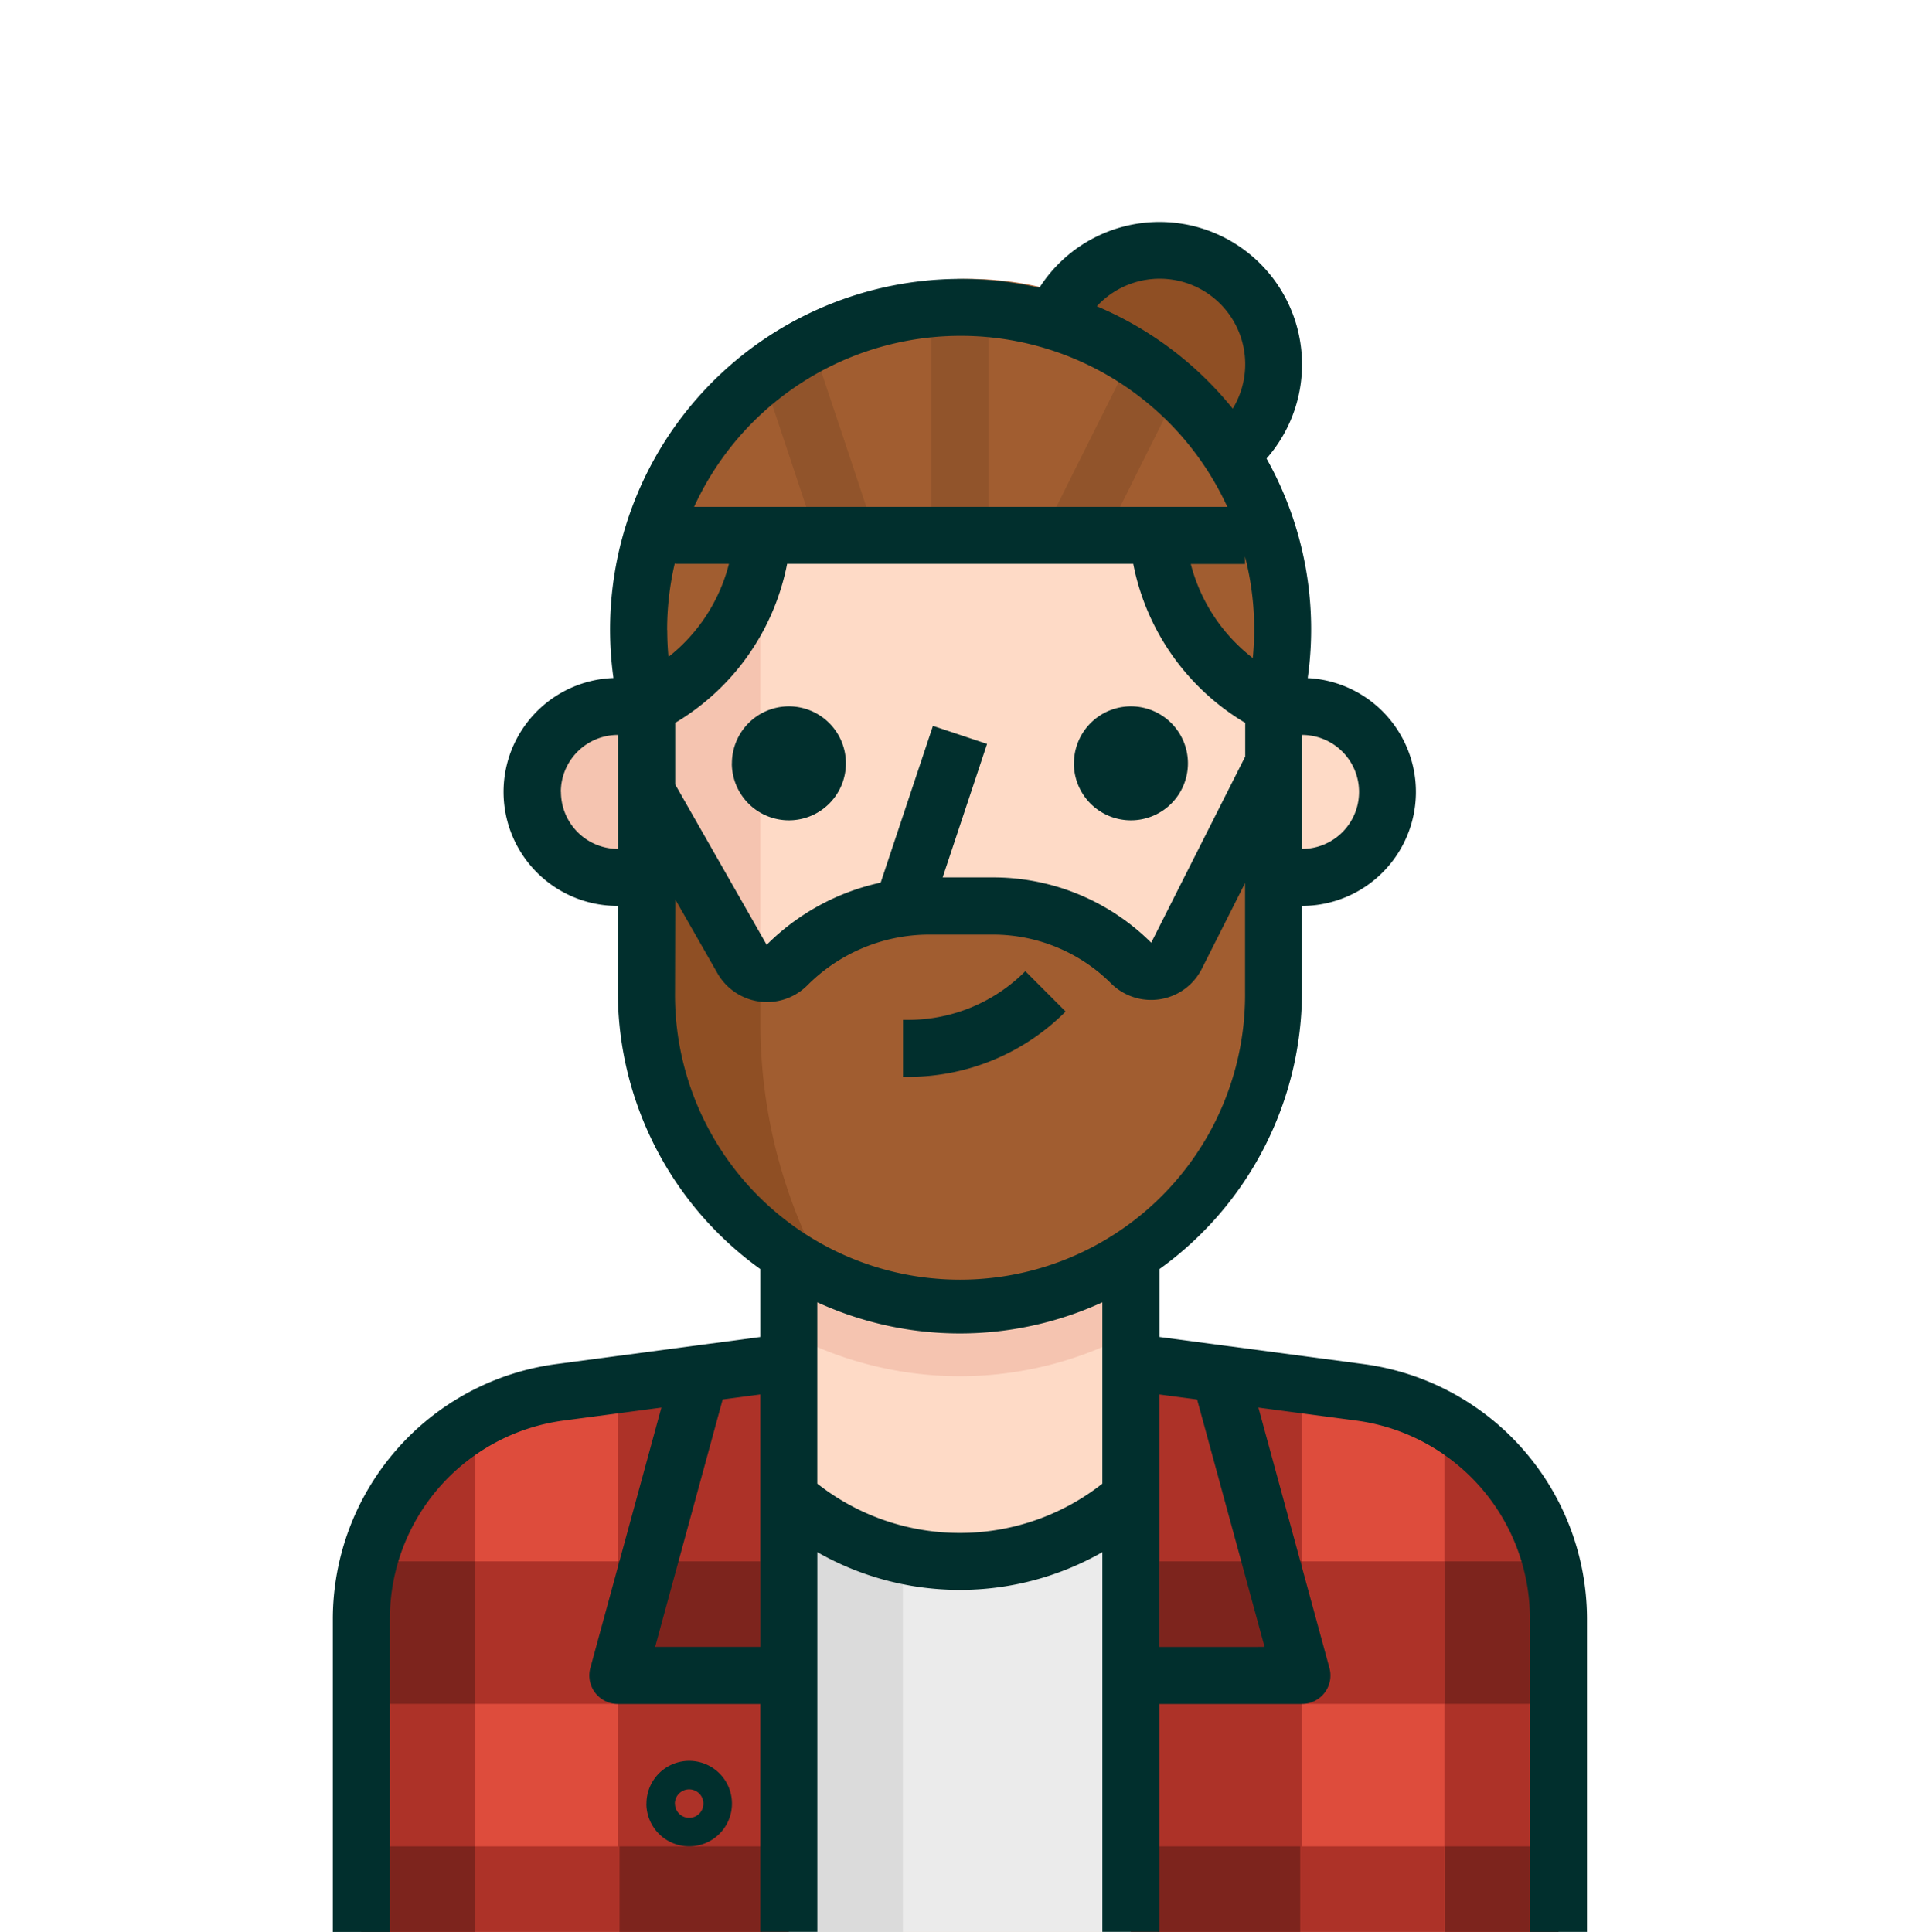 <svg id="h-9" xmlns="http://www.w3.org/2000/svg" width="52" height="52.247" viewBox="0 0 52 52.247">
  <g id="_022-man-4" data-name="022-man-4" transform="translate(9 6)">
    <path id="Tracé_4066" data-name="Tracé 4066" d="M214.053,298.679H204.8v19.269h9.249V298.679Z" transform="translate(-192.472 -271.701)" fill="#fedac6"/>
    <g id="Groupe_1733" data-name="Groupe 1733" transform="translate(0.771 30.832)">
      <path id="Tracé_4067" data-name="Tracé 4067" d="M82.158,342.169a6.166,6.166,0,0,0-5.349,6.112v8.478H88.37V341.344Z" transform="translate(-76.809 -341.344)" fill="#de4c3c"/>
      <path id="Tracé_4068" data-name="Tracé 4068" d="M318.763,348.282a6.166,6.166,0,0,0-5.349-6.112l-6.212-.825V356.76h11.561v-8.478Z" transform="translate(-286.391 -341.345)" fill="#de4c3c"/>
    </g>
    <path id="Tracé_4069" data-name="Tracé 4069" d="M204.8,381.791v11.762h9.249V381.791A7.005,7.005,0,0,1,204.8,381.791Z" transform="translate(-192.472 -347.305)" fill="#ebebeb"/>
    <path id="Union_38" data-name="Union 38" d="M1372.854,1000.777V993.3a8.469,8.469,0,0,1-3.646-6.967v-7.708l-.115-.856a8.562,8.562,0,0,1,.285-3.769h16.648a8.561,8.561,0,0,1,.2,4.362l-.062.263v.77h.563a2.312,2.312,0,1,1,0,4.624h-.562v2.313a8.473,8.473,0,0,1-4.062,7.238v7.206a7.007,7.007,0,0,1-9.249,0Z" transform="translate(-1360.522 -966.291)" fill="#fedac6"/>
    <path id="Tracé_4071" data-name="Tracé 4071" d="M207.887,383.589a6.993,6.993,0,0,1-3.083-1.542v11.739h3.083Z" transform="translate(-192.472 -347.538)" fill="#dbdbdb"/>
    <path id="Tracé_4072" data-name="Tracé 4072" d="M214.053,301.762v-3.083H204.8v3.083A9.827,9.827,0,0,0,214.053,301.762Z" transform="translate(-192.472 -271.701)" fill="#f5c4b0"/>
    <path id="Tracé_4073" data-name="Tracé 4073" d="M174.652,17.088a8.71,8.71,0,0,0-8.332,6.166h16.648A8.7,8.7,0,0,0,174.652,17.088Z" transform="translate(-157.464 -15.545)" fill="#a15d30"/>
    <g id="Groupe_1734" data-name="Groupe 1734" transform="translate(8.267 2.312)">
      <path id="Union_30" data-name="Union 30" d="M1360.821,981.626a8.658,8.658,0,0,1,.293-3.769h2.913c0,3.083-3.082,4.624-3.082,4.625Zm14-3.769h2.944a8.661,8.661,0,0,1,.193,4.362l-.054.262S1374.818,980.94,1374.818,977.856Zm0,0h-10.791v0h-2.913a8.7,8.7,0,0,1,16.648,0Z" transform="translate(-1360.733 -971.688)" fill="#a15d30"/>
    </g>
    <path id="Union_35" data-name="Union 35" d="M1372.083,986.332v-3.082h-.771a2.312,2.312,0,1,1,0-4.624h.771s3.083-1.542,3.083-4.625v11.284a11.94,11.94,0,0,0,1.072,4.948l1.919,4.231A8.476,8.476,0,0,1,1372.083,986.332Z" transform="translate(-1363.605 -965.52)" fill="#f5c4b0"/>
    <g id="Groupe_1735" data-name="Groupe 1735" transform="translate(11.6 2.313)">
      <path id="Union_29" data-name="Union 29" d="M1365.15,977.51l2.312-4.624,1.379.689-2.312,4.624Zm-7.75-4.035,1.463-.487,1.542,4.625-1.463.487Zm4.586,4.379v-6.166h1.542v6.166Z" transform="translate(-1357.4 -971.687)" fill="#91542b"/>
    </g>
    <path id="Tracé_4081" data-name="Tracé 4081" d="M176.491,167.36a.771.771,0,0,1-1.249.185A5.324,5.324,0,0,0,171.482,166h-1.688a5.465,5.465,0,0,0-3.854,1.6.771.771,0,0,1-1.09.005.748.748,0,0,1-.128-.167l-2.582-4.663v5.542a8.478,8.478,0,1,0,16.957,0V162.15Z" transform="translate(-153.662 -147.504)" fill="#a15d30"/>
    <g id="Groupe_1736" data-name="Groupe 1736" transform="translate(8.478 0.773)">
      <path id="Tracé_4082" data-name="Tracé 4082" d="M165.222,174.086a.769.769,0,0,1-.5-.362l-2.582-4.663V174.6a8.478,8.478,0,0,0,4.817,7.638,14.085,14.085,0,0,1-1.734-6.752v-1.4Z" transform="translate(-162.139 -154.563)" fill="#8f4f24"/>
      <path id="Tracé_4083" data-name="Tracé 4083" d="M288.877,8.555A3.083,3.083,0,0,0,286.21,10.1l4.709,3.854a3.083,3.083,0,0,0-2.043-5.4Z" transform="translate(-275.003 -8.555)" fill="#8f4f24"/>
    </g>
    <g id="Groupe_1737" data-name="Groupe 1737" transform="translate(0.771 31.601)">
      <rect id="Rectangle_336" data-name="Rectangle 336" width="4.625" height="14.644" transform="translate(6.936)" fill="#ad3228"/>
      <path id="Tracé_4084" data-name="Tracé 4084" d="M79.891,372.284H76.808V361.493l3.083-3.083Z" transform="translate(-76.808 -357.638)" fill="#ad3228"/>
      <rect id="Rectangle_337" data-name="Rectangle 337" width="3.854" height="3.854" transform="translate(3.082 4.625)" fill="#ad3228"/>
    </g>
    <g id="Groupe_1738" data-name="Groupe 1738" transform="translate(0.77 36.226)">
      <rect id="Rectangle_338" data-name="Rectangle 338" width="3.854" height="3.854" transform="translate(6.937)" fill="#7d241d"/>
      <rect id="Rectangle_339" data-name="Rectangle 339" width="3.083" height="3.854" fill="#7d241d"/>
      <rect id="Rectangle_340" data-name="Rectangle 340" width="3.854" height="2.312" transform="translate(6.983 7.708)" fill="#7d241d"/>
    </g>
    <g id="Groupe_1739" data-name="Groupe 1739" transform="translate(21.58 31.601)">
      <rect id="Rectangle_341" data-name="Rectangle 341" width="4.625" height="14.644" fill="#ad3228"/>
      <path id="Tracé_4085" data-name="Tracé 4085" d="M401.064,372.284h3.083V361.493l-3.083-3.083Z" transform="translate(-392.585 -357.638)" fill="#ad3228"/>
      <rect id="Rectangle_342" data-name="Rectangle 342" width="3.854" height="3.854" transform="translate(4.625 4.625)" fill="#ad3228"/>
    </g>
    <g id="Groupe_1740" data-name="Groupe 1740" transform="translate(0.77 36.226)">
      <rect id="Rectangle_343" data-name="Rectangle 343" width="3.854" height="3.854" transform="translate(21.581)" fill="#7d241d"/>
      <rect id="Rectangle_344" data-name="Rectangle 344" width="3.083" height="3.854" transform="translate(29.289)" fill="#7d241d"/>
      <rect id="Rectangle_345" data-name="Rectangle 345" width="3.854" height="2.312" transform="translate(21.536 7.708)" fill="#7d241d"/>
      <rect id="Rectangle_346" data-name="Rectangle 346" width="3.083" height="2.312" transform="translate(0 7.708)" fill="#7d241d"/>
    </g>
    <rect id="Rectangle_347" data-name="Rectangle 347" width="3.854" height="2.312" transform="translate(3.853 43.934)" fill="#ad3228"/>
    <rect id="Rectangle_348" data-name="Rectangle 348" width="3.083" height="2.312" transform="translate(30.059 43.934)" fill="#7d241d"/>
    <rect id="Rectangle_349" data-name="Rectangle 349" width="3.854" height="2.312" transform="translate(26.205 43.934)" fill="#ad3228"/>
    <path id="Union_28" data-name="Union 28" d="M1401.372,1020.247v-8.478a5.411,5.411,0,0,0-4.681-5.348l-2.662-.353,1.92,7.04a.769.769,0,0,1-.743.973h-3.855v6.164h-1.542v-10.268a7.771,7.771,0,0,1-3.85,1.021h-.006a7.77,7.77,0,0,1-3.851-1.021v10.269h-1.542v-6.164h-3.853a.77.77,0,0,1-.743-.974l1.92-7.04-2.662.353a5.413,5.413,0,0,0-4.68,5.348v8.479H1369v-8.478a6.96,6.96,0,0,1,6.018-6.876l5.543-.736v-1.836a9.244,9.244,0,0,1-3.854-7.509V992.5a3.083,3.083,0,0,1-.118-6.164,9.481,9.481,0,0,1,11.381-10.582l.135.03a3.854,3.854,0,1,1,6.144,4.617,9.441,9.441,0,0,1,1.113,5.937,3.083,3.083,0,0,1-.155,6.162v2.311a9.244,9.244,0,0,1-3.854,7.51v1.837l5.542.736a6.959,6.959,0,0,1,6.019,6.876v8.477Zm-7.176-7.708-1.825-6.691-1.02-.135v6.827Zm-16.48,0h2.844v-6.827l-1.018.135Zm8.237-3.082h.005a6.228,6.228,0,0,0,3.851-1.333v-3.293h0v-1.611a9.245,9.245,0,0,1-7.708,0v1.612c0,.012,0,.025,0,.037v3.255A6.23,6.23,0,0,0,1385.953,1009.457Zm-7.7-14.645a7.708,7.708,0,1,0,15.415,0v-2.93l-1.164,2.307a1.548,1.548,0,0,1-.286.4,1.532,1.532,0,0,1-1.088.453h0a1.532,1.532,0,0,1-1.088-.449,4.526,4.526,0,0,0-3.2-1.317h-1.7a4.661,4.661,0,0,0-3.31,1.371,1.542,1.542,0,0,1-2.432-.328l-1.14-1.994Zm2.479-1.26a6.218,6.218,0,0,1,3.083-1.682l1.413-4.239,1.463.488-1.2,3.61h1.35a6.052,6.052,0,0,1,4.289,1.766l2.542-5.035v-.911a6.435,6.435,0,0,1-3.028-4.3h-9.359a6.432,6.432,0,0,1-3.027,4.3v1.666Zm14.477-2.594a1.541,1.541,0,0,0,0-3.082Zm-20.04-1.542a1.543,1.543,0,0,0,1.542,1.542v-3.082A1.543,1.543,0,0,0,1375.166,989.417Zm18.708-3.623a7.884,7.884,0,0,0-.21-2.74v.2H1392.2A4.691,4.691,0,0,0,1393.874,985.794Zm-15.834-.752c0,.241.011.483.034.724a4.67,4.67,0,0,0,1.635-2.516h-1.46v-.036A7.935,7.935,0,0,0,1378.04,985.042Zm15.145-3.334a7.932,7.932,0,0,0-14.419,0Zm.149-2.658.023-.039a2.312,2.312,0,0,0-3.7-2.727A9.438,9.438,0,0,1,1393.334,979.051Zm-15.856,37.728a1.156,1.156,0,1,1,1.156,1.156A1.157,1.157,0,0,1,1377.479,1016.779Zm.77,0a.385.385,0,1,0,.385-.385A.386.386,0,0,0,1378.249,1016.779Zm6.167-19.654v-1.541h.131a4.469,4.469,0,0,0,3.177-1.317l1.09,1.091a6.005,6.005,0,0,1-4.267,1.767Zm4.623-8.48a1.541,1.541,0,1,1,1.541,1.542A1.541,1.541,0,0,1,1389.039,988.645Zm-9.249,0a1.541,1.541,0,1,1,1.542,1.542A1.542,1.542,0,0,1,1379.79,988.645Z" transform="translate(-1369 -974)" fill="#012f2d"/>
  </g>
  <rect id="Rectangle_421" data-name="Rectangle 421" width="52" height="52" fill="none"/>
</svg>
